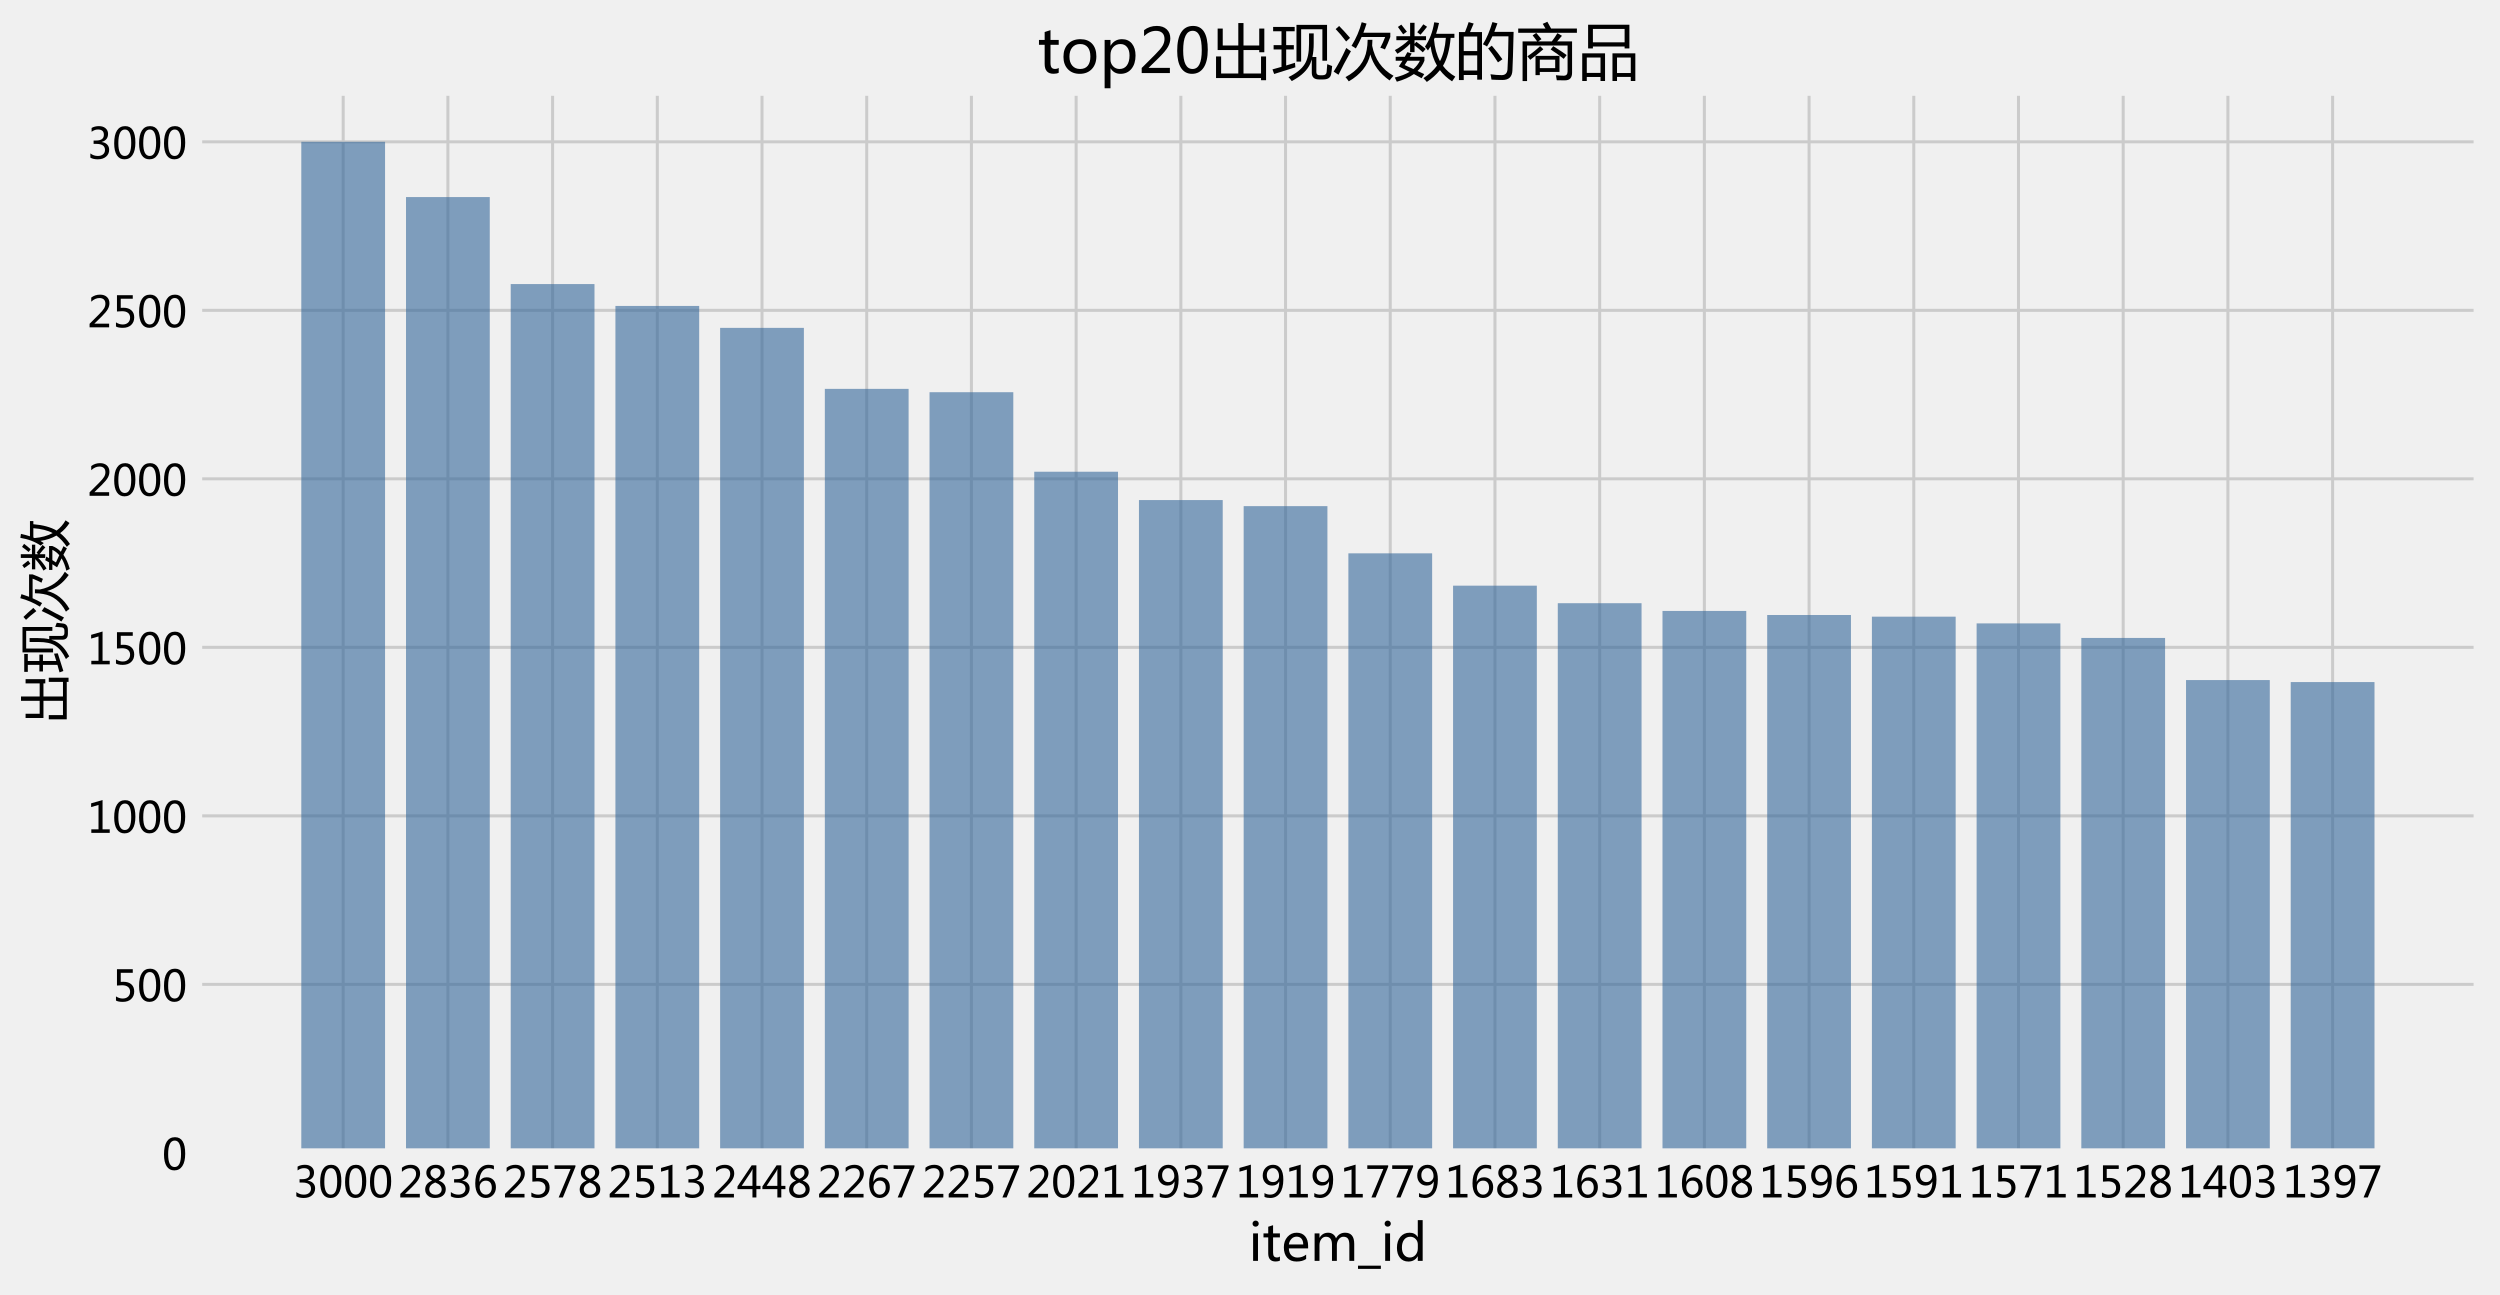<?xml version="1.0" encoding="utf-8" standalone="no"?>
<!DOCTYPE svg PUBLIC "-//W3C//DTD SVG 1.1//EN"
  "http://www.w3.org/Graphics/SVG/1.1/DTD/svg11.dtd">
<!-- Created with matplotlib (https://matplotlib.org/) -->
<svg height="426.978pt" version="1.1" viewBox="0 0 824.025 426.978" width="824.025pt" xmlns="http://www.w3.org/2000/svg" xmlns:xlink="http://www.w3.org/1999/xlink">
 <defs>
  <style type="text/css">
*{stroke-linecap:butt;stroke-linejoin:round;}
  </style>
 </defs>
 <g id="figure_1">
  <g id="patch_1">
   <path d="M 0 426.978 
L 824.025 426.978 
L 824.025 0 
L 0 0 
z
" style="fill:#f0f0f0;"/>
  </g>
  <g id="axes_1">
   <g id="patch_2">
    <path d="M 65.145 380.001 
L 816.825 380.001 
L 816.825 30.081 
L 65.145 30.081 
z
" style="fill:#f0f0f0;"/>
   </g>
   <g id="matplotlib.axis_1">
    <g id="xtick_1">
     <g id="line2d_1">
      <path clip-path="url(#pd8bcc1a84b)" d="M 113.117 380.001 
L 113.117 30.081 
" style="fill:none;stroke:#cbcbcb;"/>
     </g>
     <g id="line2d_2"/>
     <g id="text_1">
      <!-- 3000 -->
      <defs>
       <path d="M 6.984 12.641 
Q 14.75 6.641 24.516 6.641 
Q 32.328 6.641 36.891 10.469 
Q 41.453 14.312 41.453 20.75 
Q 41.453 35.109 20.906 35.109 
L 14.594 35.109 
L 14.594 43.016 
L 20.609 43.016 
Q 38.812 43.016 38.812 56.5 
Q 38.812 68.953 24.906 68.953 
Q 16.938 68.953 9.906 63.578 
L 9.906 72.609 
Q 17.328 76.906 27.25 76.906 
Q 36.922 76.906 42.781 71.844 
Q 48.641 66.797 48.641 58.734 
Q 48.641 43.891 33.5 39.656 
L 33.5 39.453 
Q 41.703 38.578 46.453 33.672 
Q 51.219 28.766 51.219 21.438 
Q 51.219 11.234 43.875 4.984 
Q 36.531 -1.266 24.312 -1.266 
Q 13.578 -1.266 6.984 2.734 
z
" id="MicrosoftYaHei-51"/>
       <path d="M 4.438 36.328 
Q 4.438 56.344 11.078 66.625 
Q 17.719 76.906 30.328 76.906 
Q 54.344 76.906 54.344 38.141 
Q 54.344 19 47.578 8.859 
Q 40.828 -1.266 28.609 -1.266 
Q 17.094 -1.266 10.766 8.344 
Q 4.438 17.969 4.438 36.328 
z
M 14.203 36.766 
Q 14.203 6.641 29.5 6.641 
Q 44.531 6.641 44.531 37.25 
Q 44.531 68.953 29.781 68.953 
Q 14.203 68.953 14.203 36.766 
z
" id="MicrosoftYaHei-48"/>
      </defs>
      <g transform="translate(96.697 394.692)scale(0.14 -0.14)">
       <use xlink:href="#MicrosoftYaHei-51"/>
       <use x="58.643" xlink:href="#MicrosoftYaHei-48"/>
       <use x="117.285" xlink:href="#MicrosoftYaHei-48"/>
       <use x="175.928" xlink:href="#MicrosoftYaHei-48"/>
      </g>
     </g>
    </g>
    <g id="xtick_2">
     <g id="line2d_3">
      <path clip-path="url(#pd8bcc1a84b)" d="M 147.629 380.001 
L 147.629 30.081 
" style="fill:none;stroke:#cbcbcb;"/>
     </g>
     <g id="line2d_4"/>
     <g id="text_2">
      <!-- 2836 -->
      <defs>
       <path d="M 51.172 0 
L 5.172 0 
L 5.172 8.297 
L 27.156 30.219 
Q 36.234 39.312 39.312 44.609 
Q 42.391 49.906 42.391 55.562 
Q 42.391 62.016 38.766 65.453 
Q 35.156 68.891 28.328 68.891 
Q 18.219 68.891 9.031 60.297 
L 9.031 70.016 
Q 17.969 76.906 29.828 76.906 
Q 40.047 76.906 45.953 71.391 
Q 51.859 65.875 51.859 56.547 
Q 51.859 49.516 48.062 42.75 
Q 44.281 35.984 33.734 25.531 
L 16.5 8.688 
L 16.5 8.5 
L 51.172 8.5 
z
" id="MicrosoftYaHei-50"/>
       <path d="M 21.391 39.797 
Q 7.859 46.094 7.859 58.062 
Q 7.859 66.406 14.203 71.656 
Q 20.562 76.906 30.422 76.906 
Q 39.453 76.906 45.312 71.969 
Q 51.172 67.047 51.172 59.234 
Q 51.172 46.625 37.062 39.844 
L 37.062 39.656 
Q 53.609 33.688 53.609 19.344 
Q 53.609 9.906 46.797 4.312 
Q 39.984 -1.266 27.781 -1.266 
Q 17.781 -1.266 11.469 4.25 
Q 5.172 9.766 5.172 18.562 
Q 5.172 33.016 21.391 39.594 
z
M 41.5 58.109 
Q 41.5 63.188 38.328 66.109 
Q 35.156 69.047 29.734 69.047 
Q 24.656 69.047 21.094 65.984 
Q 17.531 62.938 17.531 58.203 
Q 17.531 48.734 29.391 43.797 
Q 41.5 48.828 41.5 58.109 
z
M 28.812 35.25 
Q 14.797 29.594 14.797 19.047 
Q 14.797 13.578 18.891 10.062 
Q 23 6.547 29.594 6.547 
Q 35.984 6.547 39.984 10.031 
Q 44 13.531 44 18.75 
Q 44 29.734 28.812 35.25 
z
" id="MicrosoftYaHei-56"/>
       <path d="M 49.703 65.922 
Q 43.797 68.953 37.359 68.953 
Q 27.547 68.953 21.578 60.406 
Q 15.625 51.859 15.531 37.062 
L 15.766 37.062 
Q 21.141 47.469 32.906 47.469 
Q 42.719 47.469 48.578 41.062 
Q 54.438 34.672 54.438 24.078 
Q 54.438 12.984 47.672 5.859 
Q 40.922 -1.266 30.422 -1.266 
Q 18.891 -1.266 12.328 7.734 
Q 5.766 16.75 5.766 33.297 
Q 5.766 53.328 14.375 65.109 
Q 23 76.906 37.062 76.906 
Q 45.125 76.906 49.703 74.703 
z
M 16.109 24.75 
Q 16.109 17.281 20.094 11.953 
Q 24.078 6.641 30.672 6.641 
Q 36.922 6.641 40.828 11.234 
Q 44.734 15.828 44.734 23.047 
Q 44.734 30.859 41.047 35.203 
Q 37.359 39.547 30.562 39.547 
Q 24.125 39.547 20.109 35.156 
Q 16.109 30.766 16.109 24.75 
z
" id="MicrosoftYaHei-54"/>
      </defs>
      <g transform="translate(131.21 394.692)scale(0.14 -0.14)">
       <use xlink:href="#MicrosoftYaHei-50"/>
       <use x="58.643" xlink:href="#MicrosoftYaHei-56"/>
       <use x="117.285" xlink:href="#MicrosoftYaHei-51"/>
       <use x="175.928" xlink:href="#MicrosoftYaHei-54"/>
      </g>
     </g>
    </g>
    <g id="xtick_3">
     <g id="line2d_5">
      <path clip-path="url(#pd8bcc1a84b)" d="M 182.142 380.001 
L 182.142 30.081 
" style="fill:none;stroke:#cbcbcb;"/>
     </g>
     <g id="line2d_6"/>
     <g id="text_3">
      <!-- 2578 -->
      <defs>
       <path d="M 8.641 11.625 
Q 16.266 6.641 24.516 6.641 
Q 32.328 6.641 37.109 11 
Q 41.891 15.375 41.891 22.609 
Q 41.891 29.891 37.031 33.891 
Q 32.172 37.891 22.953 37.891 
Q 18.5 37.891 10.984 37.203 
L 10.984 75.641 
L 48.188 75.641 
L 48.188 67.188 
L 19.875 67.188 
L 19.875 45.797 
Q 24.125 46.047 26.266 46.047 
Q 38.234 46.047 44.922 39.984 
Q 51.609 33.938 51.609 23.297 
Q 51.609 12.312 44.422 5.516 
Q 37.25 -1.266 24.609 -1.266 
Q 14.016 -1.266 8.641 1.859 
z
" id="MicrosoftYaHei-53"/>
       <path d="M 53.766 72.312 
L 24.172 0 
L 14.266 0 
L 42.391 67.188 
L 4.594 67.188 
L 4.594 75.641 
L 53.766 75.641 
z
" id="MicrosoftYaHei-55"/>
      </defs>
      <g transform="translate(165.722 394.692)scale(0.14 -0.14)">
       <use xlink:href="#MicrosoftYaHei-50"/>
       <use x="58.643" xlink:href="#MicrosoftYaHei-53"/>
       <use x="117.285" xlink:href="#MicrosoftYaHei-55"/>
       <use x="175.928" xlink:href="#MicrosoftYaHei-56"/>
      </g>
     </g>
    </g>
    <g id="xtick_4">
     <g id="line2d_7">
      <path clip-path="url(#pd8bcc1a84b)" d="M 216.654 380.001 
L 216.654 30.081 
" style="fill:none;stroke:#cbcbcb;"/>
     </g>
     <g id="line2d_8"/>
     <g id="text_4">
      <!-- 2513 -->
      <defs>
       <path d="M 52.594 0 
L 9.234 0 
L 9.234 8.25 
L 26.172 8.25 
L 26.172 65.672 
L 8.797 60.641 
L 8.797 69.438 
L 35.688 77.25 
L 35.688 8.25 
L 52.594 8.25 
z
" id="MicrosoftYaHei-49"/>
      </defs>
      <g transform="translate(200.235 394.692)scale(0.14 -0.14)">
       <use xlink:href="#MicrosoftYaHei-50"/>
       <use x="58.643" xlink:href="#MicrosoftYaHei-53"/>
       <use x="117.285" xlink:href="#MicrosoftYaHei-49"/>
       <use x="175.928" xlink:href="#MicrosoftYaHei-51"/>
      </g>
     </g>
    </g>
    <g id="xtick_5">
     <g id="line2d_9">
      <path clip-path="url(#pd8bcc1a84b)" d="M 251.166 380.001 
L 251.166 30.081 
" style="fill:none;stroke:#cbcbcb;"/>
     </g>
     <g id="line2d_10"/>
     <g id="text_5">
      <!-- 2448 -->
      <defs>
       <path d="M 55.078 19.625 
L 45.406 19.625 
L 45.406 0 
L 36.141 0 
L 36.141 19.625 
L 0.875 19.625 
L 0.875 25.828 
L 34.328 75.641 
L 45.406 75.641 
L 45.406 27.203 
L 55.078 27.203 
z
M 36.141 27.203 
L 36.141 58.891 
Q 36.141 62.25 36.328 66.656 
L 36.141 66.656 
Q 35.453 64.797 33.25 60.844 
L 10.75 27.203 
z
" id="MicrosoftYaHei-52"/>
      </defs>
      <g transform="translate(234.747 394.692)scale(0.14 -0.14)">
       <use xlink:href="#MicrosoftYaHei-50"/>
       <use x="58.643" xlink:href="#MicrosoftYaHei-52"/>
       <use x="117.285" xlink:href="#MicrosoftYaHei-52"/>
       <use x="175.928" xlink:href="#MicrosoftYaHei-56"/>
      </g>
     </g>
    </g>
    <g id="xtick_6">
     <g id="line2d_11">
      <path clip-path="url(#pd8bcc1a84b)" d="M 285.679 380.001 
L 285.679 30.081 
" style="fill:none;stroke:#cbcbcb;"/>
     </g>
     <g id="line2d_12"/>
     <g id="text_6">
      <!-- 2267 -->
      <g transform="translate(269.259 394.692)scale(0.14 -0.14)">
       <use xlink:href="#MicrosoftYaHei-50"/>
       <use x="58.643" xlink:href="#MicrosoftYaHei-50"/>
       <use x="117.285" xlink:href="#MicrosoftYaHei-54"/>
       <use x="175.928" xlink:href="#MicrosoftYaHei-55"/>
      </g>
     </g>
    </g>
    <g id="xtick_7">
     <g id="line2d_13">
      <path clip-path="url(#pd8bcc1a84b)" d="M 320.191 380.001 
L 320.191 30.081 
" style="fill:none;stroke:#cbcbcb;"/>
     </g>
     <g id="line2d_14"/>
     <g id="text_7">
      <!-- 2257 -->
      <g transform="translate(303.772 394.692)scale(0.14 -0.14)">
       <use xlink:href="#MicrosoftYaHei-50"/>
       <use x="58.643" xlink:href="#MicrosoftYaHei-50"/>
       <use x="117.285" xlink:href="#MicrosoftYaHei-53"/>
       <use x="175.928" xlink:href="#MicrosoftYaHei-55"/>
      </g>
     </g>
    </g>
    <g id="xtick_8">
     <g id="line2d_15">
      <path clip-path="url(#pd8bcc1a84b)" d="M 354.704 380.001 
L 354.704 30.081 
" style="fill:none;stroke:#cbcbcb;"/>
     </g>
     <g id="line2d_16"/>
     <g id="text_8">
      <!-- 2021 -->
      <g transform="translate(338.284 394.692)scale(0.14 -0.14)">
       <use xlink:href="#MicrosoftYaHei-50"/>
       <use x="58.643" xlink:href="#MicrosoftYaHei-48"/>
       <use x="117.285" xlink:href="#MicrosoftYaHei-50"/>
       <use x="175.928" xlink:href="#MicrosoftYaHei-49"/>
      </g>
     </g>
    </g>
    <g id="xtick_9">
     <g id="line2d_17">
      <path clip-path="url(#pd8bcc1a84b)" d="M 389.216 380.001 
L 389.216 30.081 
" style="fill:none;stroke:#cbcbcb;"/>
     </g>
     <g id="line2d_18"/>
     <g id="text_9">
      <!-- 1937 -->
      <defs>
       <path d="M 9.031 10.25 
Q 15.281 6.641 22.516 6.641 
Q 32.672 6.641 38.25 14.641 
Q 43.844 22.656 43.844 37.406 
Q 43.75 37.312 43.656 37.406 
Q 38.672 27.938 26.906 27.938 
Q 17.391 27.938 11.141 34.469 
Q 4.891 41.016 4.891 51.469 
Q 4.891 62.594 11.719 69.75 
Q 18.562 76.906 29.438 76.906 
Q 40.719 76.906 47.062 68.047 
Q 53.422 59.188 53.422 42.234 
Q 53.422 21.297 45.219 10.016 
Q 37.016 -1.266 22.516 -1.266 
Q 14.547 -1.266 9.031 1.312 
z
M 14.547 52.688 
Q 14.547 45.062 18.453 40.594 
Q 22.359 36.141 29.25 36.141 
Q 35.203 36.141 39.25 40.203 
Q 43.312 44.281 43.312 50.094 
Q 43.312 58.25 39.281 63.594 
Q 35.25 68.953 28.656 68.953 
Q 22.562 68.953 18.547 64.312 
Q 14.547 59.672 14.547 52.688 
z
" id="MicrosoftYaHei-57"/>
      </defs>
      <g transform="translate(372.797 394.692)scale(0.14 -0.14)">
       <use xlink:href="#MicrosoftYaHei-49"/>
       <use x="58.643" xlink:href="#MicrosoftYaHei-57"/>
       <use x="117.285" xlink:href="#MicrosoftYaHei-51"/>
       <use x="175.928" xlink:href="#MicrosoftYaHei-55"/>
      </g>
     </g>
    </g>
    <g id="xtick_10">
     <g id="line2d_19">
      <path clip-path="url(#pd8bcc1a84b)" d="M 423.728 380.001 
L 423.728 30.081 
" style="fill:none;stroke:#cbcbcb;"/>
     </g>
     <g id="line2d_20"/>
     <g id="text_10">
      <!-- 1919 -->
      <g transform="translate(407.309 394.692)scale(0.14 -0.14)">
       <use xlink:href="#MicrosoftYaHei-49"/>
       <use x="58.643" xlink:href="#MicrosoftYaHei-57"/>
       <use x="117.285" xlink:href="#MicrosoftYaHei-49"/>
       <use x="175.928" xlink:href="#MicrosoftYaHei-57"/>
      </g>
     </g>
    </g>
    <g id="xtick_11">
     <g id="line2d_21">
      <path clip-path="url(#pd8bcc1a84b)" d="M 458.241 380.001 
L 458.241 30.081 
" style="fill:none;stroke:#cbcbcb;"/>
     </g>
     <g id="line2d_22"/>
     <g id="text_11">
      <!-- 1779 -->
      <g transform="translate(441.821 394.692)scale(0.14 -0.14)">
       <use xlink:href="#MicrosoftYaHei-49"/>
       <use x="58.643" xlink:href="#MicrosoftYaHei-55"/>
       <use x="117.285" xlink:href="#MicrosoftYaHei-55"/>
       <use x="175.928" xlink:href="#MicrosoftYaHei-57"/>
      </g>
     </g>
    </g>
    <g id="xtick_12">
     <g id="line2d_23">
      <path clip-path="url(#pd8bcc1a84b)" d="M 492.753 380.001 
L 492.753 30.081 
" style="fill:none;stroke:#cbcbcb;"/>
     </g>
     <g id="line2d_24"/>
     <g id="text_12">
      <!-- 1683 -->
      <g transform="translate(476.334 394.692)scale(0.14 -0.14)">
       <use xlink:href="#MicrosoftYaHei-49"/>
       <use x="58.643" xlink:href="#MicrosoftYaHei-54"/>
       <use x="117.285" xlink:href="#MicrosoftYaHei-56"/>
       <use x="175.928" xlink:href="#MicrosoftYaHei-51"/>
      </g>
     </g>
    </g>
    <g id="xtick_13">
     <g id="line2d_25">
      <path clip-path="url(#pd8bcc1a84b)" d="M 527.266 380.001 
L 527.266 30.081 
" style="fill:none;stroke:#cbcbcb;"/>
     </g>
     <g id="line2d_26"/>
     <g id="text_13">
      <!-- 1631 -->
      <g transform="translate(510.846 394.692)scale(0.14 -0.14)">
       <use xlink:href="#MicrosoftYaHei-49"/>
       <use x="58.643" xlink:href="#MicrosoftYaHei-54"/>
       <use x="117.285" xlink:href="#MicrosoftYaHei-51"/>
       <use x="175.928" xlink:href="#MicrosoftYaHei-49"/>
      </g>
     </g>
    </g>
    <g id="xtick_14">
     <g id="line2d_27">
      <path clip-path="url(#pd8bcc1a84b)" d="M 561.778 380.001 
L 561.778 30.081 
" style="fill:none;stroke:#cbcbcb;"/>
     </g>
     <g id="line2d_28"/>
     <g id="text_14">
      <!-- 1608 -->
      <g transform="translate(545.359 394.692)scale(0.14 -0.14)">
       <use xlink:href="#MicrosoftYaHei-49"/>
       <use x="58.643" xlink:href="#MicrosoftYaHei-54"/>
       <use x="117.285" xlink:href="#MicrosoftYaHei-48"/>
       <use x="175.928" xlink:href="#MicrosoftYaHei-56"/>
      </g>
     </g>
    </g>
    <g id="xtick_15">
     <g id="line2d_29">
      <path clip-path="url(#pd8bcc1a84b)" d="M 596.29 380.001 
L 596.29 30.081 
" style="fill:none;stroke:#cbcbcb;"/>
     </g>
     <g id="line2d_30"/>
     <g id="text_15">
      <!-- 1596 -->
      <g transform="translate(579.871 394.692)scale(0.14 -0.14)">
       <use xlink:href="#MicrosoftYaHei-49"/>
       <use x="58.643" xlink:href="#MicrosoftYaHei-53"/>
       <use x="117.285" xlink:href="#MicrosoftYaHei-57"/>
       <use x="175.928" xlink:href="#MicrosoftYaHei-54"/>
      </g>
     </g>
    </g>
    <g id="xtick_16">
     <g id="line2d_31">
      <path clip-path="url(#pd8bcc1a84b)" d="M 630.803 380.001 
L 630.803 30.081 
" style="fill:none;stroke:#cbcbcb;"/>
     </g>
     <g id="line2d_32"/>
     <g id="text_16">
      <!-- 1591 -->
      <g transform="translate(614.383 394.692)scale(0.14 -0.14)">
       <use xlink:href="#MicrosoftYaHei-49"/>
       <use x="58.643" xlink:href="#MicrosoftYaHei-53"/>
       <use x="117.285" xlink:href="#MicrosoftYaHei-57"/>
       <use x="175.928" xlink:href="#MicrosoftYaHei-49"/>
      </g>
     </g>
    </g>
    <g id="xtick_17">
     <g id="line2d_33">
      <path clip-path="url(#pd8bcc1a84b)" d="M 665.315 380.001 
L 665.315 30.081 
" style="fill:none;stroke:#cbcbcb;"/>
     </g>
     <g id="line2d_34"/>
     <g id="text_17">
      <!-- 1571 -->
      <g transform="translate(648.896 394.692)scale(0.14 -0.14)">
       <use xlink:href="#MicrosoftYaHei-49"/>
       <use x="58.643" xlink:href="#MicrosoftYaHei-53"/>
       <use x="117.285" xlink:href="#MicrosoftYaHei-55"/>
       <use x="175.928" xlink:href="#MicrosoftYaHei-49"/>
      </g>
     </g>
    </g>
    <g id="xtick_18">
     <g id="line2d_35">
      <path clip-path="url(#pd8bcc1a84b)" d="M 699.828 380.001 
L 699.828 30.081 
" style="fill:none;stroke:#cbcbcb;"/>
     </g>
     <g id="line2d_36"/>
     <g id="text_18">
      <!-- 1528 -->
      <g transform="translate(683.408 394.692)scale(0.14 -0.14)">
       <use xlink:href="#MicrosoftYaHei-49"/>
       <use x="58.643" xlink:href="#MicrosoftYaHei-53"/>
       <use x="117.285" xlink:href="#MicrosoftYaHei-50"/>
       <use x="175.928" xlink:href="#MicrosoftYaHei-56"/>
      </g>
     </g>
    </g>
    <g id="xtick_19">
     <g id="line2d_37">
      <path clip-path="url(#pd8bcc1a84b)" d="M 734.34 380.001 
L 734.34 30.081 
" style="fill:none;stroke:#cbcbcb;"/>
     </g>
     <g id="line2d_38"/>
     <g id="text_19">
      <!-- 1403 -->
      <g transform="translate(717.921 394.692)scale(0.14 -0.14)">
       <use xlink:href="#MicrosoftYaHei-49"/>
       <use x="58.643" xlink:href="#MicrosoftYaHei-52"/>
       <use x="117.285" xlink:href="#MicrosoftYaHei-48"/>
       <use x="175.928" xlink:href="#MicrosoftYaHei-51"/>
      </g>
     </g>
    </g>
    <g id="xtick_20">
     <g id="line2d_39">
      <path clip-path="url(#pd8bcc1a84b)" d="M 768.852 380.001 
L 768.852 30.081 
" style="fill:none;stroke:#cbcbcb;"/>
     </g>
     <g id="line2d_40"/>
     <g id="text_20">
      <!-- 1397 -->
      <g transform="translate(752.433 394.692)scale(0.14 -0.14)">
       <use xlink:href="#MicrosoftYaHei-49"/>
       <use x="58.643" xlink:href="#MicrosoftYaHei-51"/>
       <use x="117.285" xlink:href="#MicrosoftYaHei-57"/>
       <use x="175.928" xlink:href="#MicrosoftYaHei-55"/>
      </g>
     </g>
    </g>
    <g id="text_21">
     <!-- item_id -->
     <defs>
      <path d="M 7.375 73.047 
Q 7.375 75.594 9.109 77.312 
Q 10.844 79.047 13.375 79.047 
Q 15.969 79.047 17.75 77.344 
Q 19.531 75.641 19.531 73.047 
Q 19.531 70.516 17.75 68.828 
Q 15.969 67.141 13.375 67.141 
Q 10.797 67.141 9.078 68.828 
Q 7.375 70.516 7.375 73.047 
z
M 8.5 0 
L 8.5 54 
L 18.062 54 
L 18.062 0 
z
" id="MicrosoftYaHei-105"/>
      <path d="M 34.469 0.531 
Q 31.344 -1.172 26.031 -1.172 
Q 11.531 -1.172 11.531 14.891 
L 11.531 46.094 
L 2.25 46.094 
L 2.25 54 
L 11.531 54 
L 11.531 67 
L 21.047 70.016 
L 21.047 54 
L 34.469 54 
L 34.469 46.094 
L 21.047 46.094 
L 21.047 16.609 
Q 21.047 11.281 22.844 8.984 
Q 24.656 6.688 28.859 6.688 
Q 32.078 6.688 34.469 8.5 
z
" id="MicrosoftYaHei-116"/>
      <path d="M 52.547 24.562 
L 14.75 24.562 
Q 14.984 15.922 19.469 11.203 
Q 23.969 6.5 32.031 6.5 
Q 41.109 6.5 48.688 12.312 
L 48.688 3.766 
Q 41.547 -1.266 29.781 -1.266 
Q 18.062 -1.266 11.5 6.156 
Q 4.938 13.578 4.938 26.766 
Q 4.938 39.156 12.141 47.219 
Q 19.344 55.281 30.031 55.281 
Q 40.625 55.281 46.578 48.469 
Q 52.547 41.656 52.547 29.391 
z
M 42.969 32.234 
Q 42.922 39.547 39.5 43.547 
Q 36.078 47.562 29.891 47.562 
Q 24.172 47.562 20 43.312 
Q 15.828 39.062 14.75 32.234 
z
" id="MicrosoftYaHei-101"/>
      <path d="M 86.281 0 
L 76.703 0 
L 76.703 31 
Q 76.703 39.797 73.969 43.578 
Q 71.234 47.359 64.984 47.359 
Q 59.719 47.359 55.953 42.422 
Q 52.203 37.5 52.203 30.766 
L 52.203 0 
L 42.625 0 
L 42.625 31.984 
Q 42.625 47.359 30.766 47.359 
Q 25.297 47.359 21.703 42.672 
Q 18.109 37.984 18.109 30.719 
L 18.109 0 
L 8.547 0 
L 8.547 54 
L 18.109 54 
L 18.109 45.453 
L 18.312 45.453 
Q 24.078 55.281 35.156 55.281 
Q 40.578 55.281 44.719 52.297 
Q 48.875 49.312 50.484 44.234 
Q 56.5 55.281 68.453 55.281 
Q 86.281 55.281 86.281 33.297 
z
" id="MicrosoftYaHei-109"/>
      <path d="M 44.828 -15.672 
L 0 -15.672 
L 0 -9.375 
L 44.828 -9.375 
z
" id="MicrosoftYaHei-95"/>
      <path d="M 55.422 0 
L 45.844 0 
L 45.844 8.984 
L 45.656 8.984 
Q 39.75 -1.266 27.297 -1.266 
Q 17.047 -1.266 10.984 6.031 
Q 4.938 13.328 4.938 25.734 
Q 4.938 39.109 11.766 47.188 
Q 18.609 55.281 29.641 55.281 
Q 40.672 55.281 45.656 46.688 
L 45.844 46.688 
L 45.844 79.938 
L 55.422 79.938 
z
M 45.906 32.125 
Q 45.906 38.625 41.625 42.984 
Q 37.359 47.359 31.109 47.359 
Q 23.484 47.359 19.094 41.672 
Q 14.703 35.984 14.703 26.172 
Q 14.703 17.141 18.922 11.891 
Q 23.141 6.641 30.172 6.641 
Q 37.109 6.641 41.5 11.781 
Q 45.906 16.938 45.906 24.609 
z
" id="MicrosoftYaHei-100"/>
     </defs>
     <g transform="translate(411.61 415.602)scale(0.168 -0.168)">
      <use xlink:href="#MicrosoftYaHei-105"/>
      <use x="26.611" xlink:href="#MicrosoftYaHei-116"/>
      <use x="63.867" xlink:href="#MicrosoftYaHei-101"/>
      <use x="120.605" xlink:href="#MicrosoftYaHei-109"/>
      <use x="214.307" xlink:href="#MicrosoftYaHei-95"/>
      <use x="259.131" xlink:href="#MicrosoftYaHei-105"/>
      <use x="285.742" xlink:href="#MicrosoftYaHei-100"/>
     </g>
    </g>
   </g>
   <g id="matplotlib.axis_2">
    <g id="ytick_1">
     <g id="line2d_41">
      <path clip-path="url(#pd8bcc1a84b)" d="M 65.145 380.001 
L 816.825 380.001 
" style="fill:none;stroke:#cbcbcb;"/>
     </g>
     <g id="line2d_42"/>
     <g id="text_22">
      <!-- 0 -->
      <g transform="translate(53.435 385.596)scale(0.14 -0.14)">
       <use xlink:href="#MicrosoftYaHei-48"/>
      </g>
     </g>
    </g>
    <g id="ytick_2">
     <g id="line2d_43">
      <path clip-path="url(#pd8bcc1a84b)" d="M 65.145 324.458 
L 816.825 324.458 
" style="fill:none;stroke:#cbcbcb;"/>
     </g>
     <g id="line2d_44"/>
     <g id="text_23">
      <!-- 500 -->
      <g transform="translate(37.016 330.054)scale(0.14 -0.14)">
       <use xlink:href="#MicrosoftYaHei-53"/>
       <use x="58.643" xlink:href="#MicrosoftYaHei-48"/>
       <use x="117.285" xlink:href="#MicrosoftYaHei-48"/>
      </g>
     </g>
    </g>
    <g id="ytick_3">
     <g id="line2d_45">
      <path clip-path="url(#pd8bcc1a84b)" d="M 65.145 268.915 
L 816.825 268.915 
" style="fill:none;stroke:#cbcbcb;"/>
     </g>
     <g id="line2d_46"/>
     <g id="text_24">
      <!-- 1000 -->
      <g transform="translate(28.806 274.511)scale(0.14 -0.14)">
       <use xlink:href="#MicrosoftYaHei-49"/>
       <use x="58.643" xlink:href="#MicrosoftYaHei-48"/>
       <use x="117.285" xlink:href="#MicrosoftYaHei-48"/>
       <use x="175.928" xlink:href="#MicrosoftYaHei-48"/>
      </g>
     </g>
    </g>
    <g id="ytick_4">
     <g id="line2d_47">
      <path clip-path="url(#pd8bcc1a84b)" d="M 65.145 213.372 
L 816.825 213.372 
" style="fill:none;stroke:#cbcbcb;"/>
     </g>
     <g id="line2d_48"/>
     <g id="text_25">
      <!-- 1500 -->
      <g transform="translate(28.806 218.968)scale(0.14 -0.14)">
       <use xlink:href="#MicrosoftYaHei-49"/>
       <use x="58.643" xlink:href="#MicrosoftYaHei-53"/>
       <use x="117.285" xlink:href="#MicrosoftYaHei-48"/>
       <use x="175.928" xlink:href="#MicrosoftYaHei-48"/>
      </g>
     </g>
    </g>
    <g id="ytick_5">
     <g id="line2d_49">
      <path clip-path="url(#pd8bcc1a84b)" d="M 65.145 157.829 
L 816.825 157.829 
" style="fill:none;stroke:#cbcbcb;"/>
     </g>
     <g id="line2d_50"/>
     <g id="text_26">
      <!-- 2000 -->
      <g transform="translate(28.806 163.425)scale(0.14 -0.14)">
       <use xlink:href="#MicrosoftYaHei-50"/>
       <use x="58.643" xlink:href="#MicrosoftYaHei-48"/>
       <use x="117.285" xlink:href="#MicrosoftYaHei-48"/>
       <use x="175.928" xlink:href="#MicrosoftYaHei-48"/>
      </g>
     </g>
    </g>
    <g id="ytick_6">
     <g id="line2d_51">
      <path clip-path="url(#pd8bcc1a84b)" d="M 65.145 102.287 
L 816.825 102.287 
" style="fill:none;stroke:#cbcbcb;"/>
     </g>
     <g id="line2d_52"/>
     <g id="text_27">
      <!-- 2500 -->
      <g transform="translate(28.806 107.882)scale(0.14 -0.14)">
       <use xlink:href="#MicrosoftYaHei-50"/>
       <use x="58.643" xlink:href="#MicrosoftYaHei-53"/>
       <use x="117.285" xlink:href="#MicrosoftYaHei-48"/>
       <use x="175.928" xlink:href="#MicrosoftYaHei-48"/>
      </g>
     </g>
    </g>
    <g id="ytick_7">
     <g id="line2d_53">
      <path clip-path="url(#pd8bcc1a84b)" d="M 65.145 46.744 
L 816.825 46.744 
" style="fill:none;stroke:#cbcbcb;"/>
     </g>
     <g id="line2d_54"/>
     <g id="text_28">
      <!-- 3000 -->
      <g transform="translate(28.806 52.339)scale(0.14 -0.14)">
       <use xlink:href="#MicrosoftYaHei-51"/>
       <use x="58.643" xlink:href="#MicrosoftYaHei-48"/>
       <use x="117.285" xlink:href="#MicrosoftYaHei-48"/>
       <use x="175.928" xlink:href="#MicrosoftYaHei-48"/>
      </g>
     </g>
    </g>
    <g id="text_29">
     <!-- 出现次数 -->
     <defs>
      <path d="M 79.688 33.938 
L 79.688 37.547 
L 54 37.547 
L 54 -0.734 
L 82.625 -0.734 
L 82.625 27.094 
L 90.828 27.094 
L 90.828 -11.672 
L 82.625 -11.672 
L 82.625 -8.156 
L 9.188 -8.156 
L 9.188 27.094 
L 17.484 27.094 
L 17.484 -0.734 
L 45.516 -0.734 
L 45.516 37.547 
L 11.812 37.547 
L 11.812 72.609 
L 20.125 72.609 
L 20.125 44.969 
L 45.516 44.969 
L 45.516 81.594 
L 54 81.594 
L 54 44.969 
L 79.688 44.969 
L 79.688 72.609 
L 87.984 72.609 
L 87.984 33.938 
z
" id="MicrosoftYaHei-20986"/>
      <path d="M 60.938 64.703 
L 68.562 64.703 
L 68.562 48.297 
Q 68.562 35.75 66.406 26.219 
L 72.859 26.219 
L 72.859 1.609 
Q 72.859 -3.562 78.516 -3.562 
L 83.203 -3.562 
Q 89.062 -3.562 89.656 1.703 
Q 90.234 6.203 90.625 14.5 
Q 93.953 13.141 98.641 11.469 
Q 97.859 2.875 97.078 -1.422 
Q 95.609 -10.406 84.281 -10.406 
L 77.047 -10.406 
Q 65.438 -10.406 65.438 0.641 
L 65.438 22.266 
Q 63.422 15.328 60.156 10.203 
Q 51.859 -3.172 32.719 -13.031 
Q 30.172 -9.422 27.438 -6.594 
Q 46.484 2.594 53.906 14.703 
Q 60.938 25.641 60.938 47.703 
z
M 40.438 78.656 
L 90.328 78.656 
L 90.328 20.062 
L 82.719 20.062 
L 82.719 71.438 
L 48.047 71.438 
L 48.047 18.703 
L 40.438 18.703 
z
M 1.266 6 
Q 8.297 7.906 16.016 10.109 
L 16.016 38.531 
L 3.125 38.531 
L 3.125 45.562 
L 16.016 45.562 
L 16.016 68.219 
L 2.344 68.219 
L 2.344 75.25 
L 37.5 75.25 
L 37.5 68.219 
L 23.641 68.219 
L 23.641 45.562 
L 36.141 45.562 
L 36.141 38.531 
L 23.641 38.531 
L 23.641 12.359 
Q 30.562 14.453 37.984 16.75 
Q 38.188 13.031 38.672 9.422 
Q 21.875 4.25 4 -1.516 
z
" id="MicrosoftYaHei-29616"/>
      <path d="M 64.359 54.25 
Q 64.266 49.359 63.922 44.625 
Q 70.453 11.375 98.734 -4.438 
Q 94.734 -8.734 92.391 -12.062 
Q 67.875 5.172 60.938 30.375 
Q 54.547 3.125 25.781 -13.531 
Q 23.828 -10.5 20.406 -6.594 
Q 50.391 9.234 55.078 37.938 
Q 56.453 44.969 56.547 54.25 
z
M 77.25 41.359 
Q 81.641 49.469 85.156 58.844 
L 46.734 58.844 
Q 42.484 49.125 37.312 40.188 
Q 33.797 42.719 30.281 44.391 
Q 41.703 63.031 46.875 82.953 
L 54.781 80.719 
Q 52.438 73.047 49.609 65.766 
L 93.562 65.766 
L 93.562 58.844 
Q 89.547 48 84.766 38.531 
Q 81.453 40.188 77.25 41.359 
z
M 21.688 40.969 
Q 26.172 37.547 29.297 35.688 
Q 16.797 13.422 8.984 -2.781 
L 1.078 2.391 
Q 11.141 17.625 21.688 40.969 
z
M 10.062 76.812 
Q 17.969 68.891 27.828 57.375 
L 21.484 51.516 
Q 12.016 64.016 4.391 71.734 
z
" id="MicrosoftYaHei-27425"/>
      <path d="M 65.234 82.859 
L 73.047 81.688 
Q 71 72.219 68.266 64.016 
L 98.141 64.016 
L 98.141 57.375 
L 92 57.375 
Q 89.547 28.656 79.5 11.766 
Q 87.406 1.031 99.609 -5.812 
Q 96.484 -10.109 94.344 -13.531 
Q 82.422 -5.812 74.516 4.828 
Q 65.531 -6.297 53.125 -14.5 
Q 50.984 -11.672 47.562 -8.344 
Q 61.234 0.641 69.734 12.062 
Q 61.812 25.734 59.281 43.609 
Q 57.234 39.984 54.984 36.859 
Q 53.031 39.703 50.094 43.109 
Q 61.422 59.422 65.234 82.859 
z
M 2.344 26.516 
L 17.188 26.516 
Q 19.344 30.219 21.391 34.125 
L 28.422 31.891 
Q 26.859 29.156 25.297 26.516 
L 49.219 26.516 
L 49.219 20.172 
Q 45.516 10.594 37.984 3.375 
Q 43.359 0.828 48.922 -1.703 
L 44.625 -8.453 
Q 38.578 -5.031 32.031 -1.609 
Q 21 -9.516 4.203 -14.109 
Q 2.641 -10.984 0.875 -7.281 
Q 15.141 -4.047 25 2 
Q 16.609 6.297 7.422 10.797 
Q 10.547 15.281 13.484 20.062 
L 2.344 20.062 
z
M 3.422 60.109 
L 25.875 60.109 
L 25.875 81.984 
L 33.109 81.984 
L 33.109 60.109 
L 51.859 60.109 
L 51.859 53.656 
L 33.109 53.656 
L 33.109 47.703 
L 36.031 51.031 
Q 45.125 44.391 51.266 39.312 
L 46.578 33.844 
Q 41.219 38.922 33.109 45.266 
L 33.109 34.125 
L 25.875 34.125 
L 25.875 47.797 
Q 17 38.531 5.172 31.5 
Q 3.328 34.328 0.984 37.453 
Q 13.281 44.094 23.531 53.656 
L 3.422 53.656 
z
M 84.188 57.375 
L 65.922 57.375 
Q 65.438 56.109 64.844 54.938 
Q 66.609 34.234 74.609 19.484 
Q 82.422 33.734 84.188 57.375 
z
M 17 13.031 
Q 23.922 9.906 31.25 6.5 
Q 37.984 12.25 41.797 20.062 
L 21.484 20.062 
Q 19.234 16.453 17 13.031 
z
M 47.469 79.547 
L 53.516 75.531 
Q 48.141 68.5 42.781 62.547 
Q 40.531 64.5 37.5 66.656 
Q 42.578 72.609 47.469 79.547 
z
M 5.953 75.25 
L 11.531 79.047 
Q 15.922 73.688 20.609 67.531 
L 14.547 63.234 
Q 10.25 69.578 5.953 75.25 
z
" id="MicrosoftYaHei-25968"/>
     </defs>
     <g transform="translate(20.63 238.641)rotate(-90)scale(0.168 -0.168)">
      <use xlink:href="#MicrosoftYaHei-20986"/>
      <use x="100" xlink:href="#MicrosoftYaHei-29616"/>
      <use x="200" xlink:href="#MicrosoftYaHei-27425"/>
      <use x="300" xlink:href="#MicrosoftYaHei-25968"/>
     </g>
    </g>
   </g>
   <g id="patch_3">
    <path clip-path="url(#pd8bcc1a84b)" d="M 99.312 380.001 
L 126.922 380.001 
L 126.922 46.744 
L 99.312 46.744 
z
" style="fill:#336699;fill-opacity:0.6;"/>
   </g>
   <g id="patch_4">
    <path clip-path="url(#pd8bcc1a84b)" d="M 133.824 380.001 
L 161.434 380.001 
L 161.434 64.962 
L 133.824 64.962 
z
" style="fill:#336699;fill-opacity:0.6;"/>
   </g>
   <g id="patch_5">
    <path clip-path="url(#pd8bcc1a84b)" d="M 168.337 380.001 
L 195.947 380.001 
L 195.947 93.622 
L 168.337 93.622 
z
" style="fill:#336699;fill-opacity:0.6;"/>
   </g>
   <g id="patch_6">
    <path clip-path="url(#pd8bcc1a84b)" d="M 202.849 380.001 
L 230.459 380.001 
L 230.459 100.842 
L 202.849 100.842 
z
" style="fill:#336699;fill-opacity:0.6;"/>
   </g>
   <g id="patch_7">
    <path clip-path="url(#pd8bcc1a84b)" d="M 237.361 380.001 
L 264.971 380.001 
L 264.971 108.063 
L 237.361 108.063 
z
" style="fill:#336699;fill-opacity:0.6;"/>
   </g>
   <g id="patch_8">
    <path clip-path="url(#pd8bcc1a84b)" d="M 271.874 380.001 
L 299.484 380.001 
L 299.484 128.17 
L 271.874 128.17 
z
" style="fill:#336699;fill-opacity:0.6;"/>
   </g>
   <g id="patch_9">
    <path clip-path="url(#pd8bcc1a84b)" d="M 306.386 380.001 
L 333.996 380.001 
L 333.996 129.28 
L 306.386 129.28 
z
" style="fill:#336699;fill-opacity:0.6;"/>
   </g>
   <g id="patch_10">
    <path clip-path="url(#pd8bcc1a84b)" d="M 340.899 380.001 
L 368.509 380.001 
L 368.509 155.497 
L 340.899 155.497 
z
" style="fill:#336699;fill-opacity:0.6;"/>
   </g>
   <g id="patch_11">
    <path clip-path="url(#pd8bcc1a84b)" d="M 375.411 380.001 
L 403.021 380.001 
L 403.021 164.828 
L 375.411 164.828 
z
" style="fill:#336699;fill-opacity:0.6;"/>
   </g>
   <g id="patch_12">
    <path clip-path="url(#pd8bcc1a84b)" d="M 409.923 380.001 
L 437.533 380.001 
L 437.533 166.827 
L 409.923 166.827 
z
" style="fill:#336699;fill-opacity:0.6;"/>
   </g>
   <g id="patch_13">
    <path clip-path="url(#pd8bcc1a84b)" d="M 444.436 380.001 
L 472.046 380.001 
L 472.046 182.379 
L 444.436 182.379 
z
" style="fill:#336699;fill-opacity:0.6;"/>
   </g>
   <g id="patch_14">
    <path clip-path="url(#pd8bcc1a84b)" d="M 478.948 380.001 
L 506.558 380.001 
L 506.558 193.044 
L 478.948 193.044 
z
" style="fill:#336699;fill-opacity:0.6;"/>
   </g>
   <g id="patch_15">
    <path clip-path="url(#pd8bcc1a84b)" d="M 513.461 380.001 
L 541.071 380.001 
L 541.071 198.82 
L 513.461 198.82 
z
" style="fill:#336699;fill-opacity:0.6;"/>
   </g>
   <g id="patch_16">
    <path clip-path="url(#pd8bcc1a84b)" d="M 547.973 380.001 
L 575.583 380.001 
L 575.583 201.375 
L 547.973 201.375 
z
" style="fill:#336699;fill-opacity:0.6;"/>
   </g>
   <g id="patch_17">
    <path clip-path="url(#pd8bcc1a84b)" d="M 582.485 380.001 
L 610.095 380.001 
L 610.095 202.708 
L 582.485 202.708 
z
" style="fill:#336699;fill-opacity:0.6;"/>
   </g>
   <g id="patch_18">
    <path clip-path="url(#pd8bcc1a84b)" d="M 616.998 380.001 
L 644.608 380.001 
L 644.608 203.263 
L 616.998 203.263 
z
" style="fill:#336699;fill-opacity:0.6;"/>
   </g>
   <g id="patch_19">
    <path clip-path="url(#pd8bcc1a84b)" d="M 651.51 380.001 
L 679.12 380.001 
L 679.12 205.485 
L 651.51 205.485 
z
" style="fill:#336699;fill-opacity:0.6;"/>
   </g>
   <g id="patch_20">
    <path clip-path="url(#pd8bcc1a84b)" d="M 686.023 380.001 
L 713.633 380.001 
L 713.633 210.262 
L 686.023 210.262 
z
" style="fill:#336699;fill-opacity:0.6;"/>
   </g>
   <g id="patch_21">
    <path clip-path="url(#pd8bcc1a84b)" d="M 720.535 380.001 
L 748.145 380.001 
L 748.145 224.148 
L 720.535 224.148 
z
" style="fill:#336699;fill-opacity:0.6;"/>
   </g>
   <g id="patch_22">
    <path clip-path="url(#pd8bcc1a84b)" d="M 755.047 380.001 
L 782.657 380.001 
L 782.657 224.814 
L 755.047 224.814 
z
" style="fill:#336699;fill-opacity:0.6;"/>
   </g>
   <g id="patch_23">
    <path d="M 65.145 380.001 
L 65.145 30.081 
" style="fill:none;stroke:#f0f0f0;stroke-linecap:square;stroke-linejoin:miter;stroke-width:3;"/>
   </g>
   <g id="patch_24">
    <path d="M 816.825 380.001 
L 816.825 30.081 
" style="fill:none;stroke:#f0f0f0;stroke-linecap:square;stroke-linejoin:miter;stroke-width:3;"/>
   </g>
   <g id="patch_25">
    <path d="M 65.145 380.001 
L 816.825 380.001 
" style="fill:none;stroke:#f0f0f0;stroke-linecap:square;stroke-linejoin:miter;stroke-width:3;"/>
   </g>
   <g id="patch_26">
    <path d="M 65.145 30.081 
L 816.825 30.081 
" style="fill:none;stroke:#f0f0f0;stroke-linecap:square;stroke-linejoin:miter;stroke-width:3;"/>
   </g>
   <g id="text_30">
    <!-- top20出现次数的商品 -->
    <defs>
     <path d="M 4.938 26.422 
Q 4.938 39.797 12.406 47.531 
Q 19.875 55.281 32.672 55.281 
Q 44.828 55.281 51.734 47.828 
Q 58.641 40.375 58.641 27.25 
Q 58.641 14.453 51.266 6.594 
Q 43.891 -1.266 31.5 -1.266 
Q 19.391 -1.266 12.156 6.344 
Q 4.938 13.969 4.938 26.422 
z
M 14.703 26.703 
Q 14.703 17.391 19.406 12.016 
Q 24.125 6.641 32.078 6.641 
Q 40.281 6.641 44.578 11.891 
Q 48.875 17.141 48.875 26.953 
Q 48.875 36.812 44.578 42.078 
Q 40.281 47.359 32.078 47.359 
Q 24.031 47.359 19.359 41.844 
Q 14.703 36.328 14.703 26.703 
z
" id="MicrosoftYaHei-111"/>
     <path d="M 18.109 7.625 
L 18.109 -24.859 
L 8.547 -24.859 
L 8.547 54 
L 18.109 54 
L 18.109 44.672 
L 18.312 44.672 
Q 24.656 55.281 36.859 55.281 
Q 47.219 55.281 53.094 48.016 
Q 58.984 40.766 58.984 28.562 
Q 58.984 15.094 52.312 6.906 
Q 45.656 -1.266 34.375 -1.266 
Q 23.969 -1.266 18.312 7.625 
z
M 18.062 22.266 
Q 18.062 15.672 22.312 11.156 
Q 26.562 6.641 32.953 6.641 
Q 40.578 6.641 44.875 12.5 
Q 49.172 18.359 49.172 28.719 
Q 49.172 37.453 45.156 42.406 
Q 41.156 47.359 34.234 47.359 
Q 27.156 47.359 22.609 42.328 
Q 18.062 37.312 18.062 29.438 
z
" id="MicrosoftYaHei-112"/>
     <path d="M 5.562 66.938 
L 15.438 66.938 
Q 19.047 75.828 21.391 83.156 
L 29.594 80.812 
Q 26.516 73.344 23.641 66.938 
L 43.172 66.938 
L 43.172 -10.797 
L 35.359 -10.797 
L 35.359 -3.172 
L 13.375 -3.172 
L 13.375 -11.469 
L 5.562 -11.469 
z
M 44.625 46.922 
Q 53.812 61.469 60.156 83.156 
L 68.359 81.109 
Q 65.875 73.734 63.281 67.234 
L 94.734 67.234 
Q 93.562 17.047 92.781 4.047 
Q 92.094 -11.281 76.656 -11.281 
Q 67.781 -11.281 58.594 -10.688 
Q 58.016 -5.812 57.031 -2 
L 57.328 -2 
Q 67.094 -3.375 75.203 -3.375 
Q 84.078 -3.375 84.766 6 
Q 85.844 20.562 86.328 59.906 
L 60.156 59.906 
Q 55.906 50.484 51.375 43.312 
Q 48.734 45.172 44.625 46.922 
z
M 13.375 4.156 
L 35.359 4.156 
L 35.359 28.859 
L 13.375 28.859 
z
M 35.359 59.625 
L 13.375 59.625 
L 13.375 35.891 
L 35.359 35.891 
z
M 53.219 40.281 
L 59.188 44.672 
Q 70.016 31.891 76.469 22.516 
L 69.234 17.438 
Q 62.312 28.766 53.219 40.281 
z
" id="MicrosoftYaHei-30340"/>
     <path d="M 9.375 51.703 
L 33.109 51.703 
Q 29.734 56.641 25.781 61.469 
L 31.734 65.484 
Q 36.422 60.016 40.234 55.328 
L 34.969 51.703 
L 57.125 51.703 
Q 62.062 58.062 66.219 65.094 
L 73.641 60.797 
Q 69 55.281 65.828 51.703 
L 90.141 51.703 
L 90.141 0.531 
Q 90.141 -11.766 78.906 -11.859 
Q 72.859 -11.969 65.234 -11.766 
Q 64.453 -6.109 63.766 -3.562 
Q 71.484 -4.344 76.469 -4.344 
Q 82.812 -4.344 82.812 2.688 
L 82.812 44.969 
L 16.703 44.969 
L 16.703 -13.031 
L 9.375 -13.031 
z
M 30.469 -3.375 
L 30.469 28.078 
L 69.625 28.078 
L 69.625 1.812 
L 37.5 1.812 
L 37.5 -3.375 
z
M 2.25 72.609 
L 46.828 72.609 
Q 44.969 76.078 42.281 80.328 
L 49.812 83.734 
Q 52.734 78.719 55.953 72.609 
L 98.047 72.609 
L 98.047 65.672 
L 2.25 65.672 
z
M 62.594 8.062 
L 62.594 21.828 
L 37.5 21.828 
L 37.5 8.062 
z
M 37.984 43.891 
L 43.266 38.812 
Q 31.844 29.047 21.875 21.625 
Q 18.953 25.641 17.281 27.391 
Q 28.031 34.516 37.984 43.891 
z
M 55.172 38.531 
L 59.469 43.891 
Q 73.922 34.812 81.344 29.344 
L 76.469 23.188 
Q 66.797 31 55.172 38.531 
z
" id="MicrosoftYaHei-21830"/>
     <path d="M 16.312 78.859 
L 83.688 78.859 
L 83.688 40.188 
L 75.875 40.188 
L 75.875 43.312 
L 24.125 43.312 
L 24.125 40.188 
L 16.312 40.188 
z
M 56.062 32.172 
L 93.359 32.172 
L 93.359 -12.938 
L 85.938 -12.938 
L 85.938 -6.297 
L 63.484 -6.297 
L 63.484 -12.938 
L 56.062 -12.938 
z
M 6.734 32.172 
L 43.953 32.172 
L 43.953 -12.938 
L 36.531 -12.938 
L 36.531 -6.391 
L 14.156 -6.391 
L 14.156 -12.938 
L 6.734 -12.938 
z
M 75.875 72.016 
L 24.125 72.016 
L 24.125 50.141 
L 75.875 50.141 
z
M 85.938 25.344 
L 63.484 25.344 
L 63.484 0.047 
L 85.938 0.047 
z
M 36.531 25.344 
L 14.156 25.344 
L 14.156 0.25 
L 36.531 0.25 
z
" id="MicrosoftYaHei-21697"/>
    </defs>
    <g transform="translate(342.001 24.081)scale(0.202 -0.202)">
     <use xlink:href="#MicrosoftYaHei-116"/>
     <use x="37.256" xlink:href="#MicrosoftYaHei-111"/>
     <use x="100.83" xlink:href="#MicrosoftYaHei-112"/>
     <use x="164.697" xlink:href="#MicrosoftYaHei-50"/>
     <use x="223.34" xlink:href="#MicrosoftYaHei-48"/>
     <use x="281.982" xlink:href="#MicrosoftYaHei-20986"/>
     <use x="381.982" xlink:href="#MicrosoftYaHei-29616"/>
     <use x="481.982" xlink:href="#MicrosoftYaHei-27425"/>
     <use x="581.982" xlink:href="#MicrosoftYaHei-25968"/>
     <use x="681.982" xlink:href="#MicrosoftYaHei-30340"/>
     <use x="781.982" xlink:href="#MicrosoftYaHei-21830"/>
     <use x="881.982" xlink:href="#MicrosoftYaHei-21697"/>
    </g>
   </g>
  </g>
 </g>
 <defs>
  <clipPath id="pd8bcc1a84b">
   <rect height="349.92" width="751.68" x="65.145" y="30.081"/>
  </clipPath>
 </defs>
</svg>
